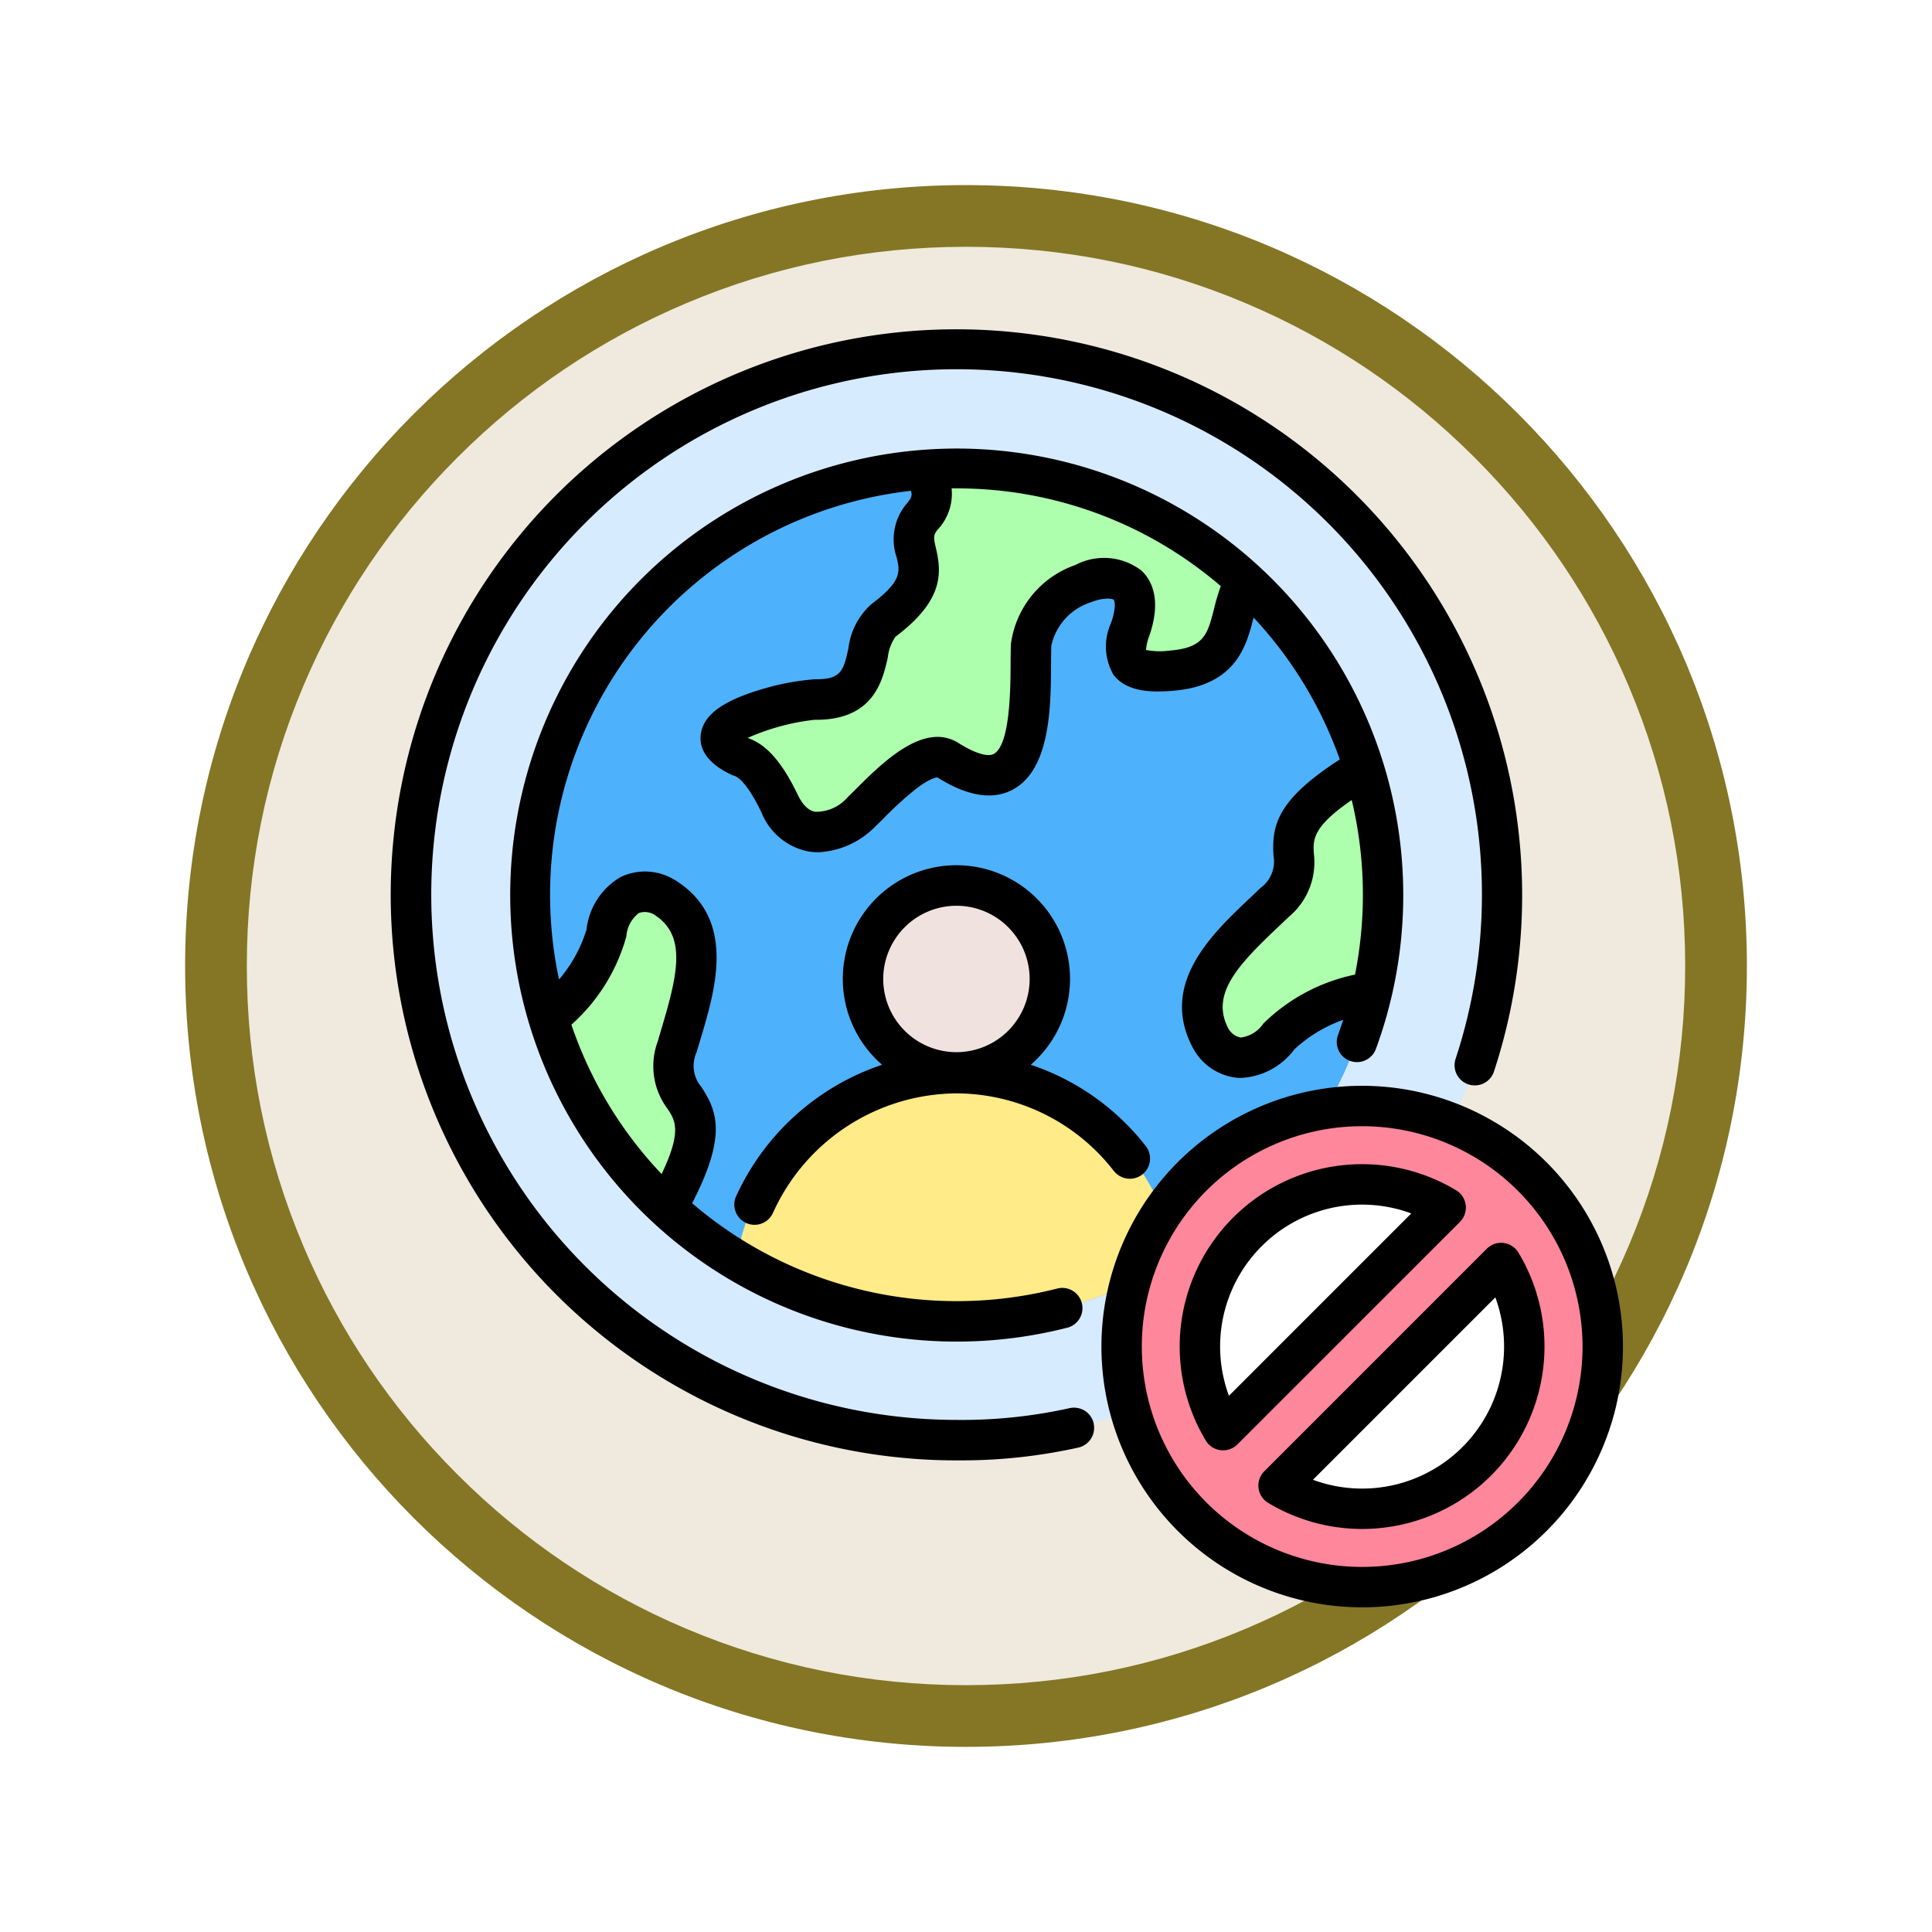 <svg xmlns="http://www.w3.org/2000/svg" xmlns:xlink="http://www.w3.org/1999/xlink" width="93.934" height="93.934" viewBox="0 0 93.934 93.934">
  <defs>
    <filter id="Path_978624" x="0" y="0" width="93.934" height="93.934" filterUnits="userSpaceOnUse">
      <feOffset dy="3" input="SourceAlpha"/>
      <feGaussianBlur stdDeviation="3" result="blur"/>
      <feFlood flood-opacity="0.161"/>
      <feComposite operator="in" in2="blur"/>
      <feComposite in="SourceGraphic"/>
    </filter>
  </defs>
  <g id="Group_1209783" data-name="Group 1209783" transform="translate(-609 -2175.165)">
    <g id="Group_1208659" data-name="Group 1208659" transform="translate(0 -6.555)">
      <g id="Group_1208062" data-name="Group 1208062" transform="translate(412 751.719)">
        <g id="Group_1144123" data-name="Group 1144123" transform="translate(206 1436)">
          <g transform="matrix(1, 0, 0, 1, -9, -6)" filter="url(#Path_978624)">
            <g id="Path_978624-2" data-name="Path 978624" transform="translate(9 6)" fill="#efeadd">
              <path d="M 37.967 74.434 C 33.043 74.434 28.268 73.47 23.773 71.568 C 19.43 69.732 15.53 67.102 12.181 63.753 C 8.831 60.403 6.202 56.503 4.365 52.161 C 2.464 47.666 1.5 42.89 1.5 37.967 C 1.5 33.043 2.464 28.268 4.365 23.773 C 6.202 19.43 8.831 15.53 12.181 12.181 C 15.53 8.831 19.43 6.202 23.773 4.365 C 28.268 2.464 33.043 1.5 37.967 1.5 C 42.89 1.5 47.666 2.464 52.161 4.365 C 56.503 6.202 60.403 8.831 63.753 12.181 C 67.102 15.53 69.732 19.43 71.568 23.773 C 73.47 28.268 74.434 33.043 74.434 37.967 C 74.434 42.89 73.47 47.666 71.568 52.161 C 69.732 56.503 67.102 60.403 63.753 63.753 C 60.403 67.102 56.503 69.732 52.161 71.568 C 47.666 73.47 42.89 74.434 37.967 74.434 Z" stroke="none"/>
              <path d="M 37.967 3 C 33.245 3 28.666 3.924 24.357 5.747 C 20.194 7.508 16.454 10.029 13.242 13.242 C 10.029 16.454 7.508 20.194 5.747 24.357 C 3.924 28.666 3 33.245 3 37.967 C 3 42.689 3.924 47.268 5.747 51.577 C 7.508 55.74 10.029 59.48 13.242 62.692 C 16.454 65.904 20.194 68.426 24.357 70.187 C 28.666 72.009 33.245 72.934 37.967 72.934 C 42.689 72.934 47.268 72.009 51.577 70.187 C 55.74 68.426 59.48 65.904 62.692 62.692 C 65.904 59.48 68.426 55.74 70.187 51.577 C 72.009 47.268 72.934 42.689 72.934 37.967 C 72.934 33.245 72.009 28.666 70.187 24.357 C 68.426 20.194 65.904 16.454 62.692 13.242 C 59.48 10.029 55.74 7.508 51.577 5.747 C 47.268 3.924 42.689 3 37.967 3 M 37.967 0 C 58.935 0 75.934 16.998 75.934 37.967 C 75.934 58.935 58.935 75.934 37.967 75.934 C 16.998 75.934 0 58.935 0 37.967 C 0 16.998 16.998 0 37.967 0 Z" stroke="none" fill="#847625"/>
            </g>
          </g>
        </g>
      </g>
      <g id="sanction_17977634" transform="translate(687.266 2266.104)">
        <circle id="Ellipse_11783" data-name="Ellipse 11783" cx="26.521" cy="26.521" r="26.521" transform="translate(-69.266 -40.885) rotate(-45)" fill="#d7ebff"/>
        <circle id="Ellipse_11784" data-name="Ellipse 11784" cx="20.742" cy="20.742" r="20.742" transform="translate(-61.095 -40.885) rotate(-45)" fill="#4eb1fc"/>
        <g id="Group_1208658" data-name="Group 1208658" transform="translate(-51.627 -61.618)">
          <path id="Path_1077314" data-name="Path 1077314" d="M168.3,63.6c-1,1.6-.237,4.094-3.632,4.358-1.828.142-2.595-.237-1.985-2,1.5-4.325-4.662-2.317-4.81.73-.1,2.068.516,8.507-4.05,5.614-1.169-.741-3.293,1.655-4.21,2.52-1.314,1.239-3.055,1.5-3.966-.4-.744-1.552-1.358-2.126-1.928-2.3-3.185-1.5,2.714-2.781,3.628-2.771,3.264.039,2.066-2.884,3.34-3.842,3.372-2.536.5-3.4,1.907-5.07a1.555,1.555,0,0,0-.087-2.26A20.782,20.782,0,0,1,168.3,63.6Z" transform="translate(-134.373 -58.116)" fill="#adffad" fill-rule="evenodd"/>
          <path id="Path_1077315" data-name="Path 1077315" d="M80.162,241.164c3.265-5.922-.522-4.4.452-7.8.73-2.545,1.963-5.7-.6-7.327-1.576-.814-2.614.246-2.868,1.746a8.014,8.014,0,0,1-2.8,4.089,20.748,20.748,0,0,0,5.825,9.289Z" transform="translate(-74.337 -205.166)" fill="#adffad" fill-rule="evenodd"/>
          <path id="Path_1077316" data-name="Path 1077316" d="M341.639,186.978a8.058,8.058,0,0,0-4.473,2.146c-.974,1.177-2.41,1.577-3.371.078-1.417-2.7,1.24-4.83,3.153-6.676,2.549-2.461-1.489-3.041,4.274-6.533a20.867,20.867,0,0,1,.418,10.985Z" transform="translate(-301.573 -161.514)" fill="#adffad" fill-rule="evenodd"/>
          <path id="Path_1077317" data-name="Path 1077317" d="M148.954,306.587a10.84,10.84,0,0,1,21.4,0,20.759,20.759,0,0,1-21.4,0Z" transform="translate(-139.788 -268.083)" fill="#ffeb87" fill-rule="evenodd"/>
        </g>
        <circle id="Ellipse_11785" data-name="Ellipse 11785" cx="4.541" cy="4.541" r="4.541" transform="matrix(0.16, -0.987, 0.987, 0.16, -36.979, -33.04)" fill="#f0e3df"/>
        <circle id="Ellipse_11786" data-name="Ellipse 11786" cx="11.697" cy="11.697" r="11.697" transform="translate(-27.782 -23.984) rotate(-27.257)" fill="#ff879b"/>
        <path id="Path_1077318" data-name="Path 1077318" d="M340.325,341.584a7.847,7.847,0,0,1,4.062,1.126l-10.821,10.821a7.886,7.886,0,0,1,6.758-11.947Zm6.758,3.822-10.821,10.821a7.886,7.886,0,0,0,10.821-10.821Z" transform="translate(-352.363 -368.382)" fill="#fff" fill-rule="evenodd"/>
        <path id="Path_1077319" data-name="Path 1077319" d="M66.285,52.473a6.917,6.917,0,0,0-.425-2.39L56.993,58.95a6.9,6.9,0,0,0,9.292-6.476Zm1.965,0a8.866,8.866,0,0,1-13.435,7.6.982.982,0,0,1-.188-1.536L65.447,47.716a.984.984,0,0,1,1.537.188,8.854,8.854,0,0,1,1.266,4.57ZM61.773,46l-8.865,8.866A6.9,6.9,0,0,1,61.773,46Zm2.367.412L53.319,57.231a.979.979,0,0,1-.694.287,1.01,1.01,0,0,1-.12-.007.983.983,0,0,1-.723-.468A8.868,8.868,0,0,1,63.953,44.874a.982.982,0,0,1,.187,1.536ZM70.1,52.474A10.714,10.714,0,1,1,59.384,41.759,10.726,10.726,0,0,1,70.1,52.474Zm1.966,0a12.679,12.679,0,1,1-12.679-12.68,12.694,12.694,0,0,1,12.679,12.68ZM59.038,34.387a19.835,19.835,0,0,0-.16-8.487c-1.915,1.313-1.88,1.937-1.842,2.593a3.462,3.462,0,0,1-1.231,3.1c-.167.161-.34.325-.516.491-2,1.892-3.253,3.259-2.427,4.894a.882.882,0,0,0,.619.47,1.564,1.564,0,0,0,1.1-.679,8.935,8.935,0,0,1,4.458-2.381Zm-6.85-17.8c-.326,1.277-.49,1.917-2.179,2.049a3.415,3.415,0,0,1-1.131-.032,2.253,2.253,0,0,1,.151-.663c.612-1.762.137-2.708-.367-3.191a2.991,2.991,0,0,0-3.221-.277A4.73,4.73,0,0,0,42.309,18.3c-.014.278-.015.607-.017.986-.005,1.178-.018,3.936-.818,4.373-.294.161-.932-.037-1.707-.526-1.676-1.063-3.68.923-5,2.238-.152.152-.289.287-.405.4a2.017,2.017,0,0,1-1.575.7c-.324-.06-.6-.33-.83-.8-.772-1.609-1.529-2.474-2.447-2.789a.008.008,0,0,0-.006,0A11.12,11.12,0,0,1,32.745,22h.007c2.872.037,3.311-1.882,3.569-3.027a2.175,2.175,0,0,1,.374-1.012c2.333-1.755,2.252-3.084,1.969-4.3-.124-.533-.14-.643.1-.926a2.55,2.55,0,0,0,.66-1.987c.079,0,.158,0,.238,0A19.673,19.673,0,0,1,52.511,15.5a10.706,10.706,0,0,0-.323,1.083ZM20.939,36.824a19.783,19.783,0,0,0,4.385,7.261c1-2.086.655-2.609.3-3.157a3.456,3.456,0,0,1-.484-3.3c.064-.224.132-.452.2-.683.786-2.639,1.187-4.449-.345-5.452a.881.881,0,0,0-.772-.1,1.561,1.561,0,0,0-.612,1.138,8.932,8.932,0,0,1-2.67,4.289Zm37.272.5c.089-.245.173-.49.253-.736a6.823,6.823,0,0,0-2.369,1.43,3.459,3.459,0,0,1-2.583,1.393c-.05,0-.1,0-.149,0A2.752,2.752,0,0,1,51.184,38c-.015-.024-.03-.049-.043-.075-1.622-3.093.932-5.508,2.8-7.272.171-.162.339-.32.5-.478a1.584,1.584,0,0,0,.634-1.571c-.081-1.418.117-2.679,3.224-4.676a19.777,19.777,0,0,0-4.192-6.9l-.011.042c-.334,1.307-.839,3.281-3.931,3.52-1.058.084-2.226.056-2.868-.776a2.745,2.745,0,0,1-.121-2.521c.269-.773.17-1.089.133-1.125-.063-.059-.462-.143-1.135.125a2.85,2.85,0,0,0-1.9,2.1c-.011.234-.012.543-.015.9-.009,2.029-.023,5.094-1.84,6.089-.981.537-2.22.342-3.683-.58-.061,0-.355.036-1.016.535a16.415,16.415,0,0,0-1.573,1.427c-.166.164-.314.312-.441.431a4.138,4.138,0,0,1-2.767,1.245,2.776,2.776,0,0,1-.516-.047,3.106,3.106,0,0,1-2.243-1.886c-.674-1.406-1.123-1.723-1.33-1.786a1.115,1.115,0,0,1-.13-.05c-1.453-.684-1.6-1.529-1.462-2.116.192-.834,1.072-1.466,2.77-1.989a12.142,12.142,0,0,1,2.75-.538c1.287.018,1.387-.426,1.629-1.495a3.412,3.412,0,0,1,1.109-2.149c1.5-1.132,1.4-1.587,1.237-2.278a2.7,2.7,0,0,1,.508-2.64c.179-.213.272-.374.184-.6A19.762,19.762,0,0,0,20.337,34.627a6.817,6.817,0,0,0,1.334-2.42,3.389,3.389,0,0,1,1.672-2.568,2.751,2.751,0,0,1,2.59.13.678.678,0,0,1,.075.043c2.95,1.867,1.947,5.237,1.213,7.7-.067.224-.133.447-.2.663a1.588,1.588,0,0,0,.237,1.678c.779,1.185,1.238,2.376-.449,5.652a19.769,19.769,0,0,0,17.732,4.152.983.983,0,1,1,.484,1.905A21.71,21.71,0,1,1,60.055,38a.982.982,0,1,1-1.844-.678ZM36.1,34.6a3.559,3.559,0,1,0,3.559-3.559A3.564,3.564,0,0,0,36.1,34.6Zm11.218,9.339a.983.983,0,0,0,1.545-1.216,11.843,11.843,0,0,0-5.591-3.951,5.524,5.524,0,1,0-7.228,0,11.987,11.987,0,0,0-7.077,6.352.983.983,0,1,0,1.777.839,9.861,9.861,0,0,1,8.923-5.8,9.712,9.712,0,0,1,7.649,3.778ZM46.33,56.212a.983.983,0,0,1-.746,1.173,26.165,26.165,0,0,1-5.694.622h-.238a27.5,27.5,0,0,1-19.439-46.95A27.512,27.512,0,0,1,65.794,39.1a.982.982,0,0,1-1.867-.613A25.542,25.542,0,1,0,39.661,56.039a24.165,24.165,0,0,0,5.5-.572.983.983,0,0,1,1.173.744Z" transform="translate(-71.423 -71.387)" fill-rule="evenodd"/>
      </g>
    </g>
  </g>
</svg>
